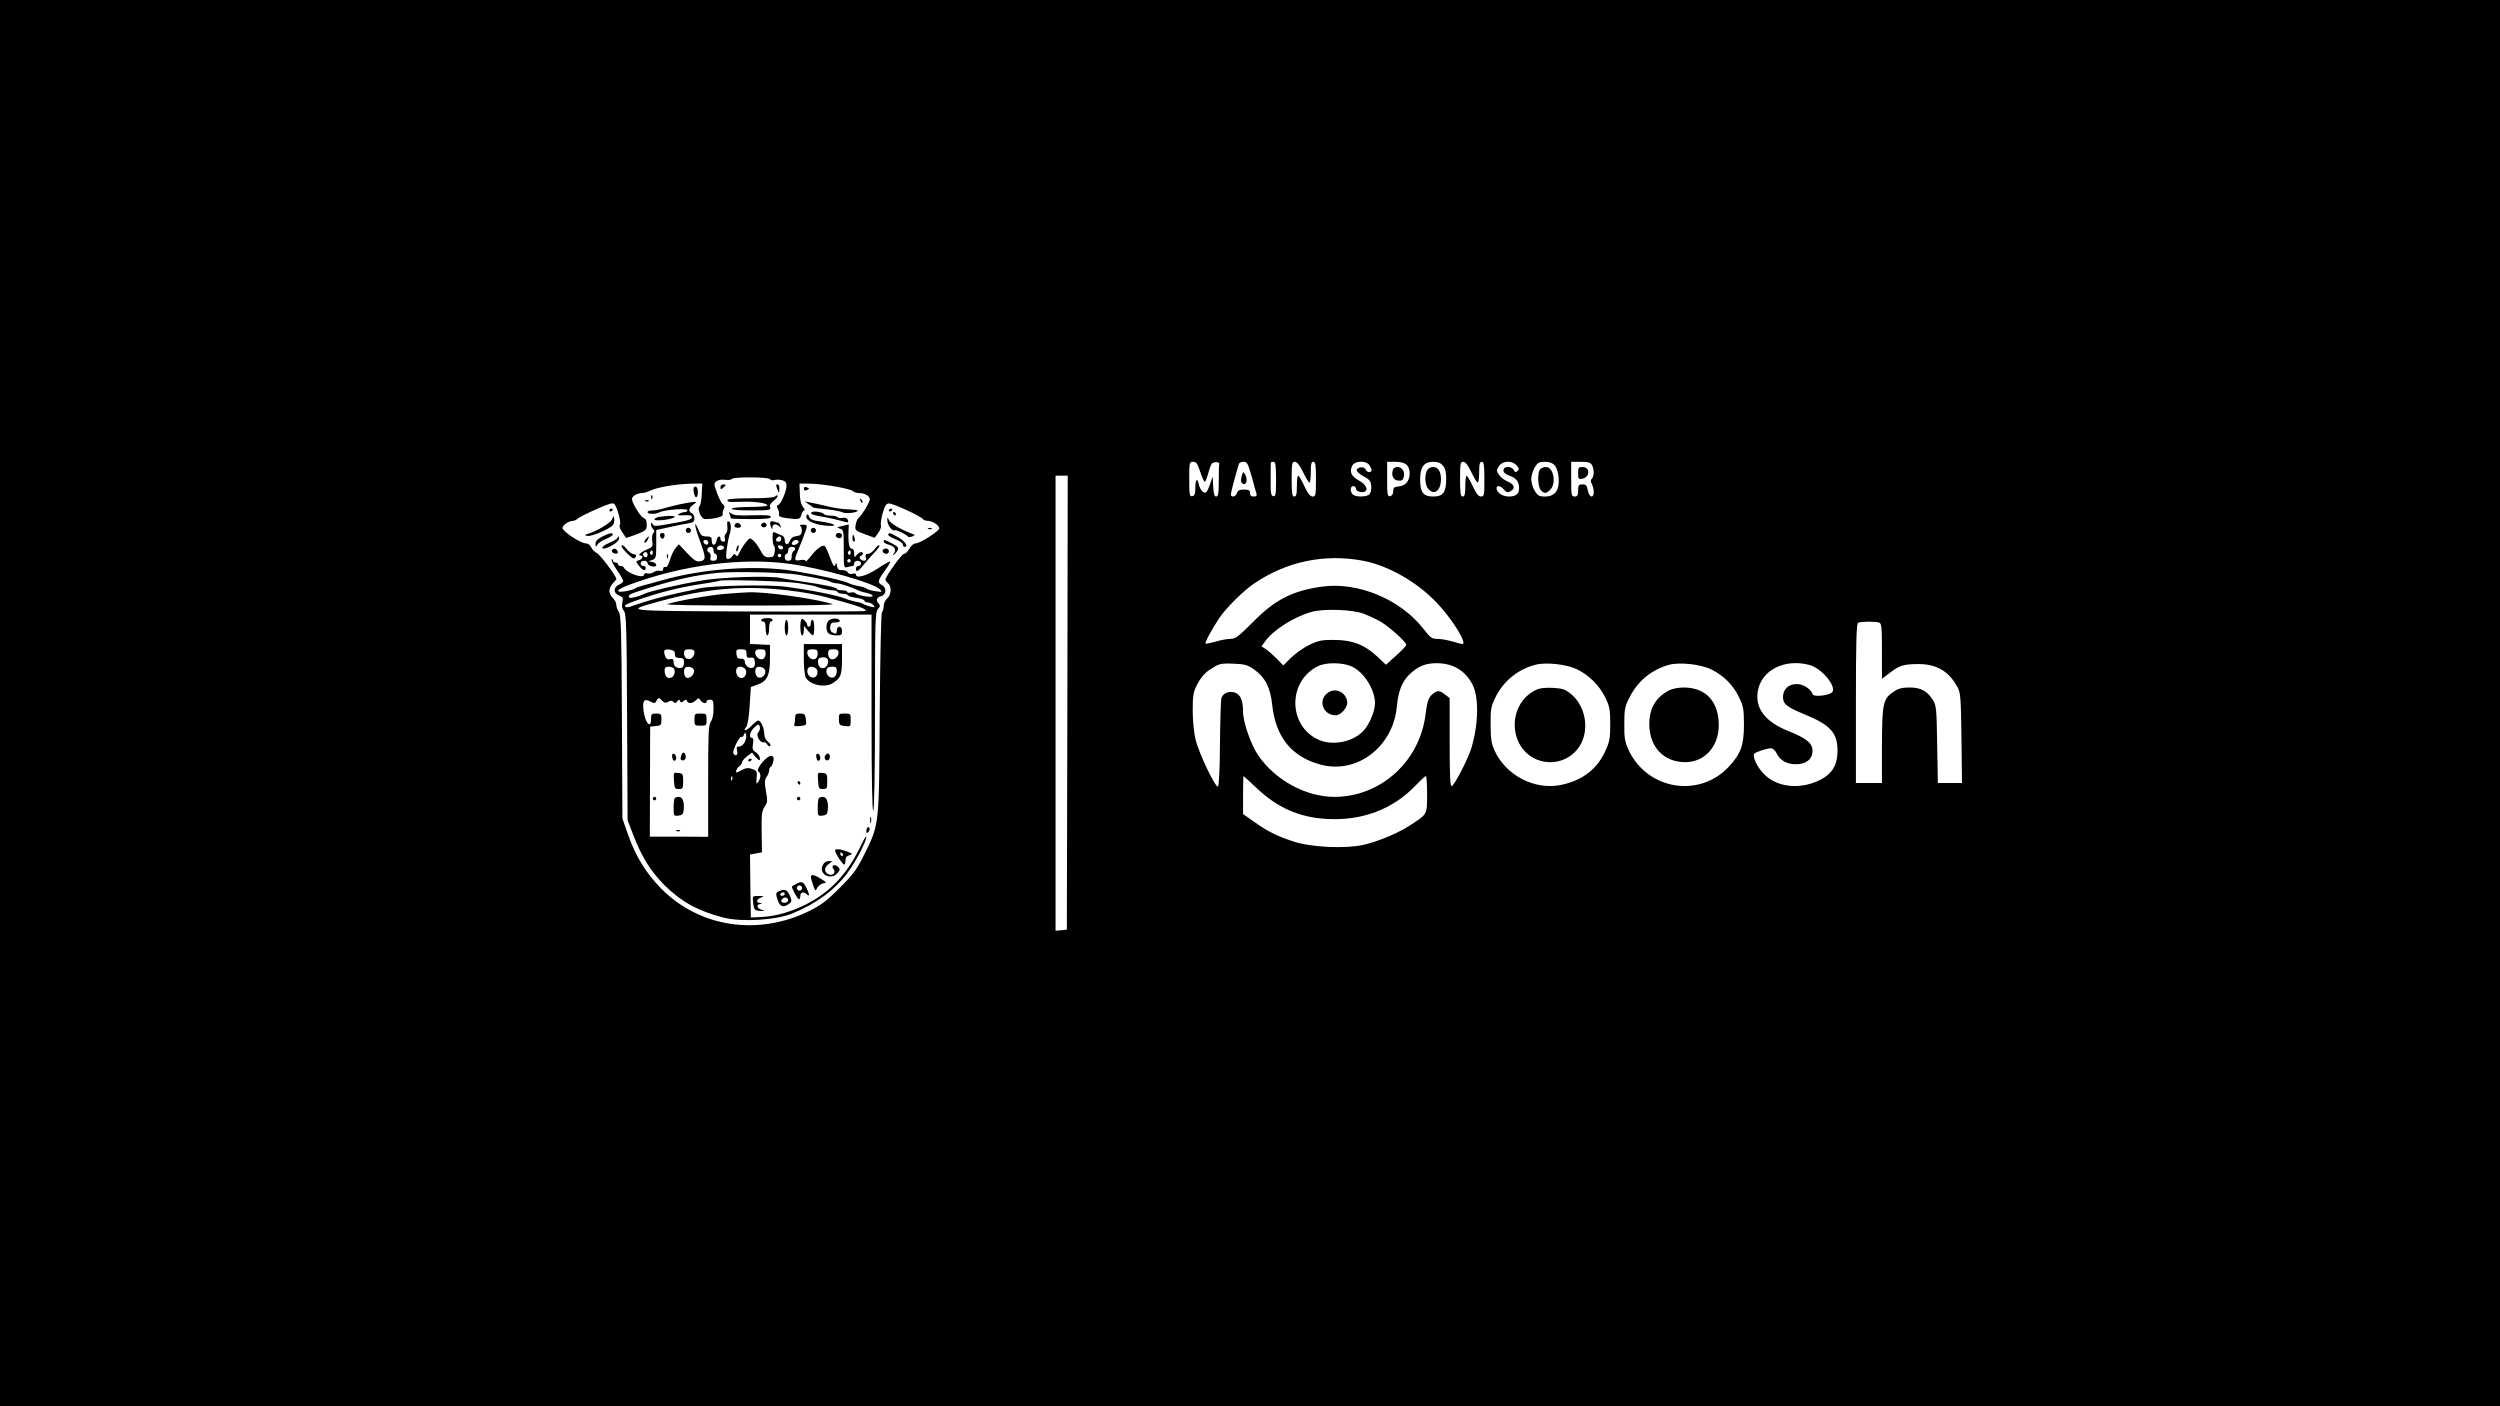 <?xml version="1.0" standalone="no"?>
<!DOCTYPE svg PUBLIC "-//W3C//DTD SVG 20010904//EN"
 "http://www.w3.org/TR/2001/REC-SVG-20010904/DTD/svg10.dtd">
<svg version="1.0" xmlns="http://www.w3.org/2000/svg"
 width="1440pt" height="810pt" viewBox="0 0 1440 810"
 preserveAspectRatio="xMidYMid meet">

<g transform="translate(0,810) scale(0.1,-0.1)"
fill="#000000" stroke="none">
<path d="M0 4050 l0 -4050 7200 0 7200 0 0 4050 0 4050 -7200 0 -7200 0 0
-4050z m6914 1330 c11 -32 22 -57 26 -55 4 3 13 24 19 47 6 24 15 49 20 56 8
14 48 13 44 -1 -2 -4 -3 -47 -3 -97 0 -72 -3 -90 -15 -90 -10 0 -15 15 -17 58
l-3 57 -14 -40 c-7 -22 -17 -44 -22 -49 -12 -14 -37 11 -44 45 -9 41 -20 27
-20 -24 0 -32 -4 -42 -17 -45 -16 -3 -18 7 -18 97 0 98 1 101 23 101 18 0 25
-10 41 -60z m295 -22 c12 -46 25 -91 28 -100 4 -13 0 -18 -16 -18 -14 0 -21 6
-21 20 0 16 -7 20 -34 20 -26 0 -36 -5 -41 -20 -7 -22 -35 -28 -35 -7 0 10 17
76 46 175 2 6 14 12 27 12 20 0 25 -9 46 -82z m141 -19 c0 -87 -2 -100 -16
-97 -13 2 -16 19 -15 96 0 50 0 94 1 97 0 3 7 5 15 5 12 0 15 -18 15 -101z
m156 41 c16 -33 32 -60 37 -60 4 0 7 27 7 60 0 47 3 60 15 60 12 0 15 -18 15
-100 0 -92 -2 -100 -19 -100 -14 0 -28 17 -48 60 -15 33 -31 60 -35 60 -5 0
-8 -27 -8 -60 0 -47 -3 -60 -15 -60 -12 0 -15 18 -15 100 0 90 2 100 18 100
13 0 28 -19 48 -60z m380 43 c7 -10 14 -24 14 -30 0 -18 -27 -16 -34 3 -7 19
-51 15 -51 -5 0 -8 18 -24 40 -35 33 -17 41 -27 43 -54 2 -18 -2 -40 -9 -48
-14 -17 -80 -19 -97 -2 -17 17 -15 48 3 48 8 0 15 -6 15 -14 0 -15 27 -25 48
-19 26 10 11 42 -30 65 -46 25 -57 52 -38 87 14 27 77 29 96 4z m216 0 c22
-20 24 -71 3 -100 -9 -13 -28 -23 -48 -25 -27 -2 -32 -7 -32 -28 0 -15 -7 -26
-18 -28 -15 -3 -17 7 -17 97 l0 101 47 0 c29 0 53 -6 65 -17z m209 -5 c14 -15
19 -37 19 -77 0 -77 -18 -101 -75 -101 -57 0 -75 24 -75 98 0 72 21 101 74
102 27 0 44 -6 57 -22z m164 -38 c16 -33 32 -60 37 -60 4 0 8 27 8 60 0 47 3
60 15 60 12 0 15 -18 15 -100 0 -93 -1 -100 -20 -100 -14 0 -27 16 -47 60 -15
32 -31 59 -35 60 -5 0 -8 -27 -8 -60 0 -47 -3 -60 -15 -60 -12 0 -15 18 -15
100 0 90 2 100 18 100 13 0 28 -19 47 -60z m260 40 c15 -16 16 -23 6 -33 -10
-9 -14 -8 -22 6 -14 24 -59 23 -59 -2 0 -13 11 -23 35 -31 38 -13 55 -35 55
-72 0 -33 -18 -48 -59 -48 -36 0 -71 23 -71 47 0 20 23 16 43 -7 14 -17 21
-18 37 -10 30 16 24 39 -15 56 -19 8 -42 25 -51 39 -15 23 -15 27 0 50 21 32
74 34 101 5z m220 0 c11 -12 20 -41 23 -73 5 -71 -21 -107 -79 -107 -34 0 -42
5 -59 33 -11 17 -20 48 -20 67 0 19 9 50 20 68 17 27 25 32 58 32 26 0 45 -7
57 -20z m215 1 c13 -26 13 -64 -1 -78 -8 -8 -8 -17 0 -31 6 -11 11 -32 11 -46
0 -39 -27 -32 -34 9 -6 29 -11 35 -31 35 -22 0 -25 -5 -25 -35 0 -28 -4 -35
-20 -35 -19 0 -20 7 -20 100 l0 100 55 0 c43 0 56 -4 65 -19z m-3022 -1368
l-3 -1308 -32 -3 -33 -3 0 1310 0 1311 35 0 35 0 -2 -1307z m-1713 1287 c4 -6
15 -8 25 -5 10 3 30 3 44 -1 20 -5 26 -12 26 -33 0 -33 -35 -111 -50 -111 -8
0 -7 -6 0 -21 7 -11 9 -26 7 -34 -4 -9 9 -14 40 -19 74 -10 82 -8 89 19 3 14
11 25 17 25 5 0 2 8 -7 19 -11 12 -18 38 -19 77 l-2 59 65 -1 c78 -2 229 -29
243 -43 6 -6 22 -11 35 -11 32 0 62 -17 62 -36 0 -16 -46 -93 -66 -109 -6 -5
-14 -24 -16 -41 -4 -29 -1 -31 53 -51 l57 -21 21 29 c11 15 18 35 15 43 -3 8
2 40 10 70 13 45 21 56 37 56 24 0 184 -74 194 -89 3 -6 16 -11 28 -11 27 0
67 -26 67 -43 0 -16 -111 -87 -136 -87 -11 0 -26 -13 -36 -30 -9 -17 -23 -30
-31 -30 -13 0 -107 -131 -107 -149 0 -5 7 -14 15 -21 22 -18 19 -67 -5 -87
-11 -10 -20 -29 -20 -43 0 -14 -4 -30 -10 -36 -5 -5 -10 -238 -13 -584 -4
-655 -1 -635 -93 -820 -40 -80 -62 -109 -138 -185 -73 -73 -107 -99 -176 -133
-294 -144 -629 -94 -850 128 -88 89 -149 187 -193 314 l-32 91 -3 584 c-2 491
-5 587 -17 605 -8 11 -15 30 -15 42 0 11 -9 29 -20 39 -11 10 -20 29 -20 42 0
12 9 32 20 43 11 11 20 22 20 25 0 16 -93 140 -112 149 -13 6 -27 21 -33 34
-5 12 -19 22 -30 22 -31 0 -135 69 -135 89 0 17 37 41 62 41 6 0 19 6 27 14 9
7 57 32 108 54 73 32 94 38 102 28 18 -22 41 -110 31 -120 -5 -5 0 -21 13 -40
12 -17 22 -32 23 -34 1 -1 28 8 60 20 55 22 59 25 59 56 0 22 -5 34 -17 38
-18 5 -68 87 -68 110 0 16 31 34 58 34 10 0 32 6 48 14 37 19 151 38 234 40
l65 1 -3 -59 c-1 -33 -7 -65 -13 -72 -15 -18 10 -74 32 -74 53 0 107 14 102
26 -2 7 0 21 5 30 7 13 6 21 -4 29 -8 5 -23 35 -34 65 -19 52 -19 56 -3 68 11
8 31 11 50 8 18 -2 35 0 38 5 8 13 212 12 220 -1z m3417 -470 c145 -28 310
-122 425 -243 89 -94 177 -237 146 -237 -5 0 -30 7 -57 15 -27 8 -66 15 -86
15 -33 0 -41 6 -82 59 -132 169 -377 271 -583 242 -172 -24 -272 -75 -402
-208 -80 -80 -97 -93 -126 -93 -18 0 -57 -7 -86 -16 -29 -8 -55 -13 -57 -11
-6 5 37 84 79 147 39 58 139 157 198 197 188 129 407 175 631 133z m8 -307
c25 -10 64 -28 86 -40 48 -26 154 -120 154 -137 0 -6 -27 -34 -59 -63 l-58
-52 -52 49 c-71 66 -142 94 -246 94 -67 1 -90 -3 -140 -27 -33 -15 -81 -49
-107 -74 l-46 -46 -39 40 c-21 21 -49 46 -62 54 l-25 16 22 30 c45 64 166 140
265 168 72 21 246 14 307 -12z m2964 -49 c14 -5 16 -29 16 -165 l0 -159 46 35
c56 43 80 50 169 50 103 -1 173 -44 221 -135 17 -31 19 -64 22 -292 l3 -258
-70 0 -69 0 -4 223 c-3 207 -5 224 -25 256 -33 51 -69 71 -134 71 -42 0 -65
-6 -90 -23 -63 -42 -68 -66 -69 -309 l0 -218 -75 0 -75 0 0 459 c0 358 3 460
13 464 18 8 103 8 121 1z m-3602 -269 c66 -47 95 -104 106 -206 20 -186 114
-301 282 -344 209 -54 415 105 436 337 8 88 30 142 74 185 47 45 90 63 154 63
95 0 166 -42 208 -124 38 -74 34 -235 -9 -371 -21 -64 -95 -207 -111 -213 -9
-3 -12 58 -12 251 l0 256 -26 20 c-34 27 -47 26 -77 -1 -20 -19 -26 -39 -36
-113 -33 -271 -259 -475 -525 -475 -164 0 -340 96 -438 238 -42 61 -88 192
-88 252 0 64 -14 98 -45 110 -34 13 -73 -3 -80 -32 -3 -13 -7 -132 -8 -266 -1
-152 -6 -243 -12 -243 -16 -3 -110 194 -128 269 -10 41 -17 110 -17 169 0 87
3 106 26 151 17 34 41 63 67 81 59 39 63 41 144 38 62 -2 78 -7 115 -32z m564
16 c70 -32 134 -133 134 -212 0 -39 -26 -107 -57 -147 -55 -72 -182 -102 -268
-63 -177 80 -179 338 -3 424 45 23 142 22 194 -2z m1295 -15 c71 -34 132 -94
166 -165 24 -49 28 -68 28 -151 0 -84 -4 -103 -29 -157 -47 -104 -133 -169
-254 -194 -152 -32 -319 55 -384 199 -17 37 -22 67 -22 147 -1 91 2 105 28
159 46 93 129 161 230 187 60 16 177 3 237 -25z m776 -2 c72 -35 128 -92 161
-163 24 -49 27 -69 27 -156 0 -118 -18 -166 -86 -240 -170 -184 -470 -135
-578 94 -22 49 -26 69 -25 151 0 86 3 101 31 155 48 94 128 159 228 186 60 16
182 3 242 -27z m568 25 c74 -21 163 -135 124 -160 -27 -17 -103 -23 -107 -9
-11 31 -55 60 -92 60 -48 0 -80 -30 -80 -75 0 -40 21 -57 125 -100 149 -61
190 -107 189 -212 -1 -85 -34 -135 -112 -171 -113 -51 -240 -35 -312 40 -40
40 -69 104 -54 118 12 10 73 30 95 30 10 0 24 -12 31 -27 21 -43 59 -65 112
-65 60 0 96 29 96 78 0 43 -35 72 -141 114 -132 53 -191 131 -174 229 20 122
157 190 300 150z m-3188 -707 c119 -114 246 -170 404 -179 203 -12 382 55 513
193 29 30 55 54 59 54 4 0 7 -47 7 -104 0 -118 2 -114 -89 -174 -71 -48 -186
-97 -276 -118 -107 -24 -304 -15 -408 20 -98 33 -145 57 -224 113 l-63 44 0
110 c0 60 1 109 3 109 1 0 34 -31 74 -68z"/>
<path d="M7156 5370 c-12 -36 -10 -54 7 -58 19 -4 24 32 7 58 -8 13 -10 13
-14 0z"/>
<path d="M8024 5396 c-12 -32 0 -61 28 -64 22 -3 29 2 34 22 7 31 -10 56 -38
56 -10 0 -21 -6 -24 -14z"/>
<path d="M8220 5391 c-17 -32 -12 -89 10 -111 34 -34 70 -3 70 60 0 44 -17 70
-45 70 -14 0 -29 -8 -35 -19z"/>
<path d="M8872 5398 c-18 -18 -15 -103 4 -122 20 -21 30 -20 54 4 36 36 18
130 -25 130 -11 0 -26 -5 -33 -12z"/>
<path d="M9090 5374 c0 -31 3 -35 21 -32 48 7 51 68 4 68 -22 0 -25 -4 -25
-36z"/>
<path d="M4150 5294 c0 -14 3 -14 15 -4 8 7 15 14 15 16 0 2 -7 4 -15 4 -8 0
-15 -7 -15 -16z"/>
<path d="M4471 5303 c0 -5 4 -17 9 -28 8 -18 9 -17 9 8 1 15 -3 27 -9 27 -5 0
-10 -3 -9 -7z"/>
<path d="M3997 5293 c-8 -13 5 -63 14 -57 12 7 12 51 0 59 -5 3 -12 2 -14 -2z"/>
<path d="M4630 5285 c0 -9 6 -12 15 -9 8 4 15 7 15 9 0 2 -7 5 -15 9 -9 3 -15
0 -15 -9z"/>
<path d="M3751 5234 c0 -11 3 -14 6 -6 3 7 2 16 -1 19 -3 4 -6 -2 -5 -13z"/>
<path d="M4465 5241 c-4 -7 -56 -11 -141 -11 -83 0 -134 -4 -134 -10 0 -12 7
-13 87 -10 73 2 143 -8 143 -21 0 -5 -45 -9 -99 -9 -56 0 -103 -4 -106 -10 -4
-6 35 -10 110 -10 106 0 117 2 111 17 -5 11 2 24 21 39 15 12 25 25 22 29 -4
3 -10 2 -14 -4z"/>
<path d="M4956 5217 c3 -10 9 -15 12 -12 3 3 0 11 -7 18 -10 9 -11 8 -5 -6z"/>
<path d="M3718 5213 c7 -3 16 -2 19 1 4 3 -2 6 -13 5 -11 0 -14 -3 -6 -6z"/>
<path d="M3910 5194 c-36 -9 -79 -19 -96 -25 -17 -5 -42 -9 -57 -9 -15 0 -27
-4 -27 -10 0 -13 46 -13 68 -1 29 15 162 25 162 12 0 -6 -8 -11 -17 -11 -10 0
-25 -5 -33 -11 -11 -7 -3 -9 30 -7 34 2 45 -1 45 -12 0 -10 -21 -18 -70 -27
-143 -26 -147 -27 -156 -12 -7 12 -9 11 -9 -2 0 -8 5 -20 12 -27 9 -9 9 -15 1
-23 -6 -6 -9 -26 -6 -45 5 -31 3 -35 -30 -49 -36 -15 -57 -35 -38 -35 19 0 12
-22 -9 -27 -19 -5 -19 -6 2 -34 12 -15 25 -26 30 -23 13 9 9 24 -7 24 -8 0
-15 7 -15 15 0 8 9 15 20 15 11 0 20 -6 20 -14 0 -7 11 -16 25 -18 16 -4 25
-1 25 8 0 7 -10 15 -22 17 l-23 4 23 8 c20 7 22 13 22 90 l0 82 73 16 c39 9
89 19 110 22 30 5 37 10 37 29 0 13 -7 26 -15 30 -22 8 -18 31 8 49 21 15 21
16 2 16 -11 -1 -49 -7 -85 -15z m-150 -280 c0 -8 -5 -12 -10 -9 -6 4 -8 11 -5
16 9 14 15 11 15 -7z m-30 -9 c0 -8 -4 -15 -9 -15 -13 0 -22 16 -14 24 11 11
23 6 23 -9z"/>
<path d="M4660 5194 c14 -11 27 -19 30 -19 3 -1 37 -5 75 -9 39 -4 78 -12 88
-17 18 -10 87 -2 87 10 0 3 -24 6 -52 7 -29 0 -84 8 -123 18 -38 9 -83 19
-100 22 l-30 6 25 -18z"/>
<path d="M3510 5159 c0 -5 5 -7 10 -4 6 3 10 8 10 11 0 2 -4 4 -10 4 -5 0 -10
-5 -10 -11z"/>
<path d="M5120 5159 c0 -5 5 -7 10 -4 6 3 10 8 10 11 0 2 -4 4 -10 4 -5 0 -10
-5 -10 -11z"/>
<path d="M4674 5148 c-6 -9 6 -14 51 -22 33 -5 95 -19 138 -31 23 -6 26 -5 21
10 -5 11 -15 15 -31 12 -13 -2 -26 0 -29 4 -3 5 -20 9 -39 9 -19 0 -36 4 -39
9 -8 12 -66 20 -72 9z"/>
<path d="M4203 5137 c4 -10 7 -21 7 -23 0 -2 52 -4 115 -4 85 0 115 3 115 13
0 9 -26 11 -105 9 -78 -3 -110 0 -122 10 -15 11 -16 11 -10 -5z"/>
<path d="M5145 5140 c3 -5 8 -10 11 -10 2 0 4 5 4 10 0 6 -5 10 -11 10 -5 0
-7 -4 -4 -10z"/>
<path d="M4647 5133 c-18 -29 53 -62 138 -62 45 0 11 15 -50 24 -57 7 -70 13
-77 35 -3 9 -7 10 -11 3z"/>
<path d="M3525 5108 c-9 -21 -81 -64 -139 -83 -21 -7 -21 -8 -1 -12 23 -4 126
40 145 62 6 8 10 23 8 35 -3 21 -3 21 -13 -2z"/>
<path d="M3798 5123 c-16 -2 -28 -9 -28 -15 0 -12 100 -1 115 13 9 9 -34 10
-87 2z"/>
<path d="M5111 5103 c-1 -25 28 -65 41 -57 7 5 67 -23 78 -37 3 -4 14 -3 25 1
18 7 17 9 -10 19 -64 25 -117 57 -125 76 -8 19 -9 19 -9 -2z"/>
<path d="M4189 5093 c-1 -4 0 -20 1 -35 1 -14 -4 -29 -10 -33 -6 -4 -8 -15 -5
-26 4 -13 2 -19 -9 -19 -9 0 -16 7 -16 15 0 23 -18 18 -22 -7 -5 -32 -28 -35
-28 -4 0 22 -4 26 -31 26 -25 0 -32 6 -45 36 -29 69 -25 26 6 -57 37 -102 38
-115 3 -122 -22 -4 -34 4 -75 47 l-48 51 -19 -22 c-10 -12 -25 -43 -32 -68 -9
-29 -18 -44 -26 -41 -7 3 -13 -2 -13 -10 0 -11 -6 -15 -18 -12 -10 3 -26 0
-36 -7 -9 -7 -26 -11 -36 -8 -11 3 -20 0 -20 -6 0 -28 -103 8 -118 42 -2 4
-10 7 -18 7 -8 0 -14 5 -14 10 0 6 -7 10 -15 10 -8 0 -15 5 -15 12 0 6 -3 8
-7 5 -3 -4 10 -31 30 -60 21 -30 37 -58 37 -64 0 -5 -11 -15 -25 -21 -33 -15
-33 -49 1 -62 22 -9 25 -14 19 -41 -5 -21 -2 -36 9 -48 13 -15 16 -90 18 -611
l3 -595 32 -83 c51 -131 100 -210 182 -292 97 -96 195 -149 341 -186 106 -26
301 -14 395 25 138 57 243 135 314 230 51 68 111 184 111 211 0 8 -14 -13 -30
-48 -79 -167 -178 -272 -325 -345 -84 -41 -169 -65 -250 -69 l-60 -3 -3 181
-2 182 34 6 35 7 -2 117 c-1 100 1 121 17 145 17 25 18 35 8 89 -9 50 -9 64 3
82 8 11 15 28 15 37 0 10 4 19 8 21 5 2 12 15 16 31 5 19 2 29 -8 33 -24 9
-98 -78 -77 -91 15 -9 14 -37 -2 -59 -11 -15 -12 -12 -9 23 4 37 1 42 -24 51
-21 8 -35 8 -54 -2 -14 -7 -28 -14 -32 -16 -16 -8 -7 21 10 34 9 7 17 18 17
25 0 6 13 21 28 33 l29 21 19 -24 c11 -13 22 -22 24 -19 9 9 -7 38 -26 48 -14
8 -16 18 -12 45 4 23 2 35 -6 35 -20 0 -12 36 14 60 22 20 25 21 31 6 3 -9 1
-23 -6 -31 -11 -13 -10 -21 0 -41 8 -13 20 -22 27 -20 7 3 17 -2 22 -12 5 -9
13 -13 18 -9 4 5 -2 16 -14 25 -13 10 -21 28 -21 45 1 32 -20 77 -35 77 -5 0
-23 -14 -39 -31 -29 -30 -53 -34 -29 -5 7 9 16 62 19 122 l7 107 34 12 c59 19
76 54 76 148 l0 82 -57 3 -58 3 0 84 0 85 350 0 350 0 0 -572 c0 -374 4 -568
10 -558 6 9 10 232 10 579 0 514 1 566 17 583 13 14 14 21 5 30 -19 19 -14 37
13 44 31 8 34 48 5 64 -27 15 -25 25 16 82 20 27 34 51 32 54 -3 2 -36 -16
-73 -41 -65 -43 -125 -59 -125 -34 0 6 -8 8 -19 4 -12 -3 -23 0 -28 8 -4 8
-19 14 -33 13 -19 -1 -26 5 -29 24 -3 22 -4 23 -10 6 -6 -15 -12 -5 -30 42
-12 34 -26 64 -31 67 -14 9 -50 -19 -82 -62 -16 -20 -28 -31 -28 -25 0 7 -11
9 -30 6 -34 -7 -37 0 -16 48 21 51 44 111 51 134 5 18 1 22 -21 22 -15 0 -21
-4 -14 -8 6 -4 10 -18 8 -31 -2 -18 -10 -25 -31 -27 -19 -2 -31 -11 -38 -28
-10 -28 -29 -24 -29 7 0 11 -8 22 -17 25 -10 3 -26 10 -35 15 -16 8 -18 4 -18
-30 0 -22 4 -42 8 -45 5 -3 7 -19 4 -36 -4 -25 -9 -30 -33 -30 -23 0 -32 7
-48 38 -10 20 -29 46 -40 57 -22 19 -22 19 -46 -10 -13 -17 -29 -43 -36 -58
-9 -21 -14 -25 -21 -15 -7 10 -10 9 -19 -4 -5 -10 -17 -18 -25 -18 -13 0 -14
10 -8 58 4 31 11 67 15 80 12 31 11 69 -1 77 -5 3 -10 3 -11 -2z m311 -98 c0
-8 -7 -15 -15 -15 -16 0 -20 12 -8 23 11 12 23 8 23 -8z m-420 -21 c0 -17 -22
-14 -28 4 -2 7 3 12 12 12 9 0 16 -7 16 -16z m520 6 c0 -12 -28 -25 -36 -17
-9 9 6 27 22 27 8 0 14 -5 14 -10z m-429 -35 c0 -5 -9 -11 -21 -13 -20 -3 -27
8 -13 22 10 9 34 3 34 -9z m340 0 c-1 -15 -24 -12 -29 3 -3 9 2 13 12 10 10
-1 17 -7 17 -13z m-401 -15 c0 -11 5 -20 10 -20 6 0 10 -9 10 -20 0 -14 -7
-20 -21 -20 -16 0 -20 5 -16 20 3 12 -1 23 -10 29 -18 10 -9 31 13 31 8 0 14
-9 14 -20z m470 11 c0 -6 -4 -13 -10 -16 -5 -3 -10 -17 -10 -31 0 -17 -5 -24
-20 -24 -13 0 -20 7 -20 20 0 11 5 20 10 20 6 0 10 9 10 20 0 13 7 20 20 20
11 0 20 -4 20 -9z m-80 -41 c0 -5 -4 -10 -10 -10 -5 0 -10 5 -10 10 0 6 5 10
10 10 6 0 10 -4 10 -10z m50 -48 c188 -26 483 -110 519 -147 15 -16 13 -16
-29 -10 -25 4 -47 11 -50 15 -3 4 -22 10 -44 14 -21 4 -46 11 -55 16 -29 15
-161 45 -311 70 -218 37 -526 16 -765 -52 -38 -11 -88 -25 -110 -30 -22 -6
-45 -15 -50 -19 -6 -4 -30 -11 -53 -15 -65 -10 -51 11 26 39 306 113 645 157
922 119z m45 -62 c134 -24 171 -32 187 -40 10 -6 27 -10 38 -10 19 0 88 -23
120 -39 9 -5 30 -12 48 -15 54 -12 51 -30 -4 -21 -27 4 -52 12 -55 17 -4 6
-16 8 -28 5 -12 -3 -21 -1 -21 4 0 5 -13 9 -30 9 -16 0 -30 4 -30 8 0 9 -73
24 -205 43 -38 5 -93 15 -120 20 -66 14 -342 5 -455 -15 -124 -21 -292 -60
-325 -75 -38 -18 -83 -29 -89 -24 -14 15 0 22 97 52 167 53 283 78 407 91 95
10 388 3 465 -10z m5 -49 c47 -7 94 -16 105 -21 24 -10 74 -21 97 -21 10 0 20
-4 23 -10 4 -5 17 -9 30 -9 13 0 26 -4 29 -9 3 -5 26 -12 51 -15 25 -4 45 -11
45 -17 0 -5 8 -9 19 -9 10 0 24 -7 32 -16 11 -13 9 -14 -17 -8 -16 4 -33 10
-39 14 -5 4 -26 11 -45 14 -19 4 -44 11 -55 16 -52 21 -201 51 -355 71 -99 13
-423 6 -490 -10 -25 -6 -79 -18 -120 -26 -83 -18 -192 -48 -258 -72 -23 -9
-45 -13 -49 -9 -10 10 1 16 78 43 127 43 233 70 359 89 52 8 100 16 105 19 21
8 373 -2 455 -14z m-65 -41 c87 -10 170 -25 225 -40 179 -48 233 -67 226 -79
-2 -3 -305 -5 -673 -3 -737 3 -722 1 -508 60 267 73 477 91 730 62z m-649
-357 c1 -7 2 -17 3 -23 0 -5 12 -10 26 -10 20 0 25 -5 25 -24 0 -30 -13 -40
-40 -31 -12 4 -20 15 -20 30 0 18 -4 22 -20 18 -14 -4 -22 1 -29 18 -5 13 -7
28 -4 32 8 13 58 4 59 -10z m114 -2 c0 -10 -6 -24 -14 -30 -20 -17 -46 -3 -46
25 0 20 5 24 30 24 23 0 30 -5 30 -19z m300 -7 c0 -20 4 -25 23 -22 18 2 23
-2 25 -25 2 -18 -2 -29 -12 -33 -20 -8 -46 13 -46 36 0 11 -8 16 -22 16 -18
-1 -24 5 -26 27 -3 24 0 27 27 27 27 0 31 -4 31 -26z m110 1 c0 -14 -7 -28
-15 -31 -20 -8 -45 13 -45 37 0 14 7 19 30 19 25 0 30 -4 30 -25z m-526 -90
c7 -19 -2 -42 -18 -48 -24 -10 -41 13 -37 51 1 17 48 15 55 -3z m114 -6 c4
-22 -25 -50 -43 -43 -15 6 -21 45 -8 58 12 12 48 2 51 -15z m300 -5 c4 -29
-23 -51 -43 -34 -16 13 -20 42 -8 54 14 14 48 1 51 -20z m110 2 c5 -26 -26
-50 -45 -35 -14 12 -17 41 -6 53 13 13 48 1 51 -18z m-593 -173 c13 -13 21
-14 35 -5 13 8 21 7 29 -1 9 -9 14 -8 22 3 8 12 12 12 16 2 4 -10 8 -10 21 0
12 10 16 10 19 1 6 -18 31 -16 51 3 14 15 17 15 27 0 13 -18 35 -22 35 -6 0 6
9 10 20 10 17 0 20 -7 20 -53 0 -32 -6 -61 -16 -75 -13 -19 -15 -67 -15 -342
l0 -320 -168 1 -168 0 1 317 1 317 33 3 c29 3 32 6 32 38 0 31 -2 34 -30 34
-27 0 -30 -3 -30 -30 0 -66 -37 -20 -44 54 -5 52 5 64 41 45 22 -12 26 -11 34
4 12 21 14 21 34 0z m474 -239 c-7 -13 -21 -24 -31 -24 -15 0 -17 -5 -12 -25
6 -25 -9 -35 -22 -14 -7 13 35 101 46 94 5 -3 11 3 15 13 8 16 8 16 13 -2 2
-10 -2 -29 -9 -42z m-72 -216 c-3 -8 -6 -5 -6 6 -1 11 2 17 5 13 3 -3 4 -12 1
-19z"/>
<path d="M4185 4680 c-93 -7 -270 -38 -340 -59 -19 -6 153 -9 475 -9 316 0
494 3 475 9 -111 33 -400 73 -490 67 -11 0 -65 -4 -120 -8z"/>
<path d="M4000 3955 c0 -33 2 -35 35 -35 33 0 35 2 35 35 0 33 -2 35 -35 35
-33 0 -35 -2 -35 -35z"/>
<path d="M3926 3754 c-10 -25 -7 -34 9 -34 8 0 15 9 15 19 0 26 -16 35 -24 15z"/>
<path d="M3872 3739 c1 -13 8 -23 13 -21 15 3 12 35 -3 40 -9 3 -13 -3 -10
-19z"/>
<path d="M3882 3603 c3 -44 5 -48 28 -48 23 0 25 4 25 45 0 42 -2 45 -28 48
-28 3 -28 3 -25 -45z"/>
<path d="M3760 3500 c0 -5 5 -10 10 -10 6 0 10 5 10 10 0 6 -4 10 -10 10 -5 0
-10 -4 -10 -10z"/>
<path d="M3887 3503 c-4 -3 -7 -28 -7 -55 0 -48 1 -49 28 -46 21 2 28 9 30 32
5 44 -6 76 -27 76 -10 0 -21 -3 -24 -7z"/>
<path d="M3898 3313 c7 -3 16 -2 19 1 4 3 -2 6 -13 5 -11 0 -14 -3 -6 -6z"/>
<path d="M4437 5093 c-2 -4 -1 -17 4 -28 6 -17 8 -17 8 -2 1 20 21 22 40 5 10
-11 11 -10 6 5 -4 9 -11 17 -15 17 -5 0 -15 3 -23 6 -8 3 -17 2 -20 -3z"/>
<path d="M4237 5084 c-13 -13 -7 -24 14 -24 11 0 19 5 17 12 -5 14 -22 21 -31
12z"/>
<path d="M4385 5081 c-7 -12 12 -24 25 -16 11 7 4 25 -10 25 -5 0 -11 -4 -15
-9z"/>
<path d="M4850 5070 c-32 -7 -33 -8 -12 -15 21 -7 22 -12 22 -117 0 -110 0
-110 23 -104 12 3 25 6 30 6 4 0 7 7 7 15 0 8 9 15 20 15 11 0 20 -7 20 -15 0
-8 -7 -15 -15 -15 -8 0 -15 -7 -15 -15 0 -25 14 -17 50 28 19 23 47 55 63 71
15 16 25 31 22 35 -4 3 -16 -6 -27 -22 -11 -15 -28 -27 -38 -27 -13 0 -17 -5
-13 -20 4 -14 0 -20 -10 -20 -20 0 -35 22 -19 28 7 2 12 8 12 13 0 15 -22 10
-36 -8 -12 -16 -13 -15 -14 10 0 17 -5 27 -15 27 -15 0 -21 44 -17 113 1 15 1
26 0 26 -2 -1 -19 -5 -38 -9z m50 -156 c0 -8 -5 -12 -10 -9 -6 4 -8 11 -5 16
9 14 15 11 15 -7z m0 -44 c0 -5 -4 -10 -10 -10 -5 0 -10 5 -10 10 0 6 5 10 10
10 6 0 10 -4 10 -10z"/>
<path d="M3950 5045 c0 -8 7 -15 15 -15 8 0 15 7 15 15 0 8 -7 15 -15 15 -8 0
-15 -7 -15 -15z"/>
<path d="M4670 5045 c0 -8 7 -15 15 -15 8 0 15 7 15 15 0 8 -7 15 -15 15 -8 0
-15 -7 -15 -15z"/>
<path d="M5348 5053 c7 -3 16 -2 19 1 4 3 -2 6 -13 5 -11 0 -14 -3 -6 -6z"/>
<path d="M3468 5009 c-27 -14 -38 -26 -38 -42 1 -20 2 -20 11 -4 6 10 28 25
50 33 21 9 39 20 39 25 0 13 -20 9 -62 -12z"/>
<path d="M3802 5014 c4 -21 22 -23 26 -1 2 10 -3 17 -13 17 -10 0 -15 -6 -13
-16z"/>
<path d="M4817 5024 c-9 -10 2 -24 19 -24 8 0 14 7 14 15 0 15 -21 21 -33 9z"/>
<path d="M5116 5021 c-3 -5 15 -16 39 -26 25 -9 45 -23 45 -31 0 -8 5 -14 11
-14 24 0 1 34 -39 56 -48 27 -49 27 -56 15z"/>
<path d="M4910 5000 c0 -11 4 -20 9 -20 5 0 7 9 4 20 -3 11 -7 20 -9 20 -2 0
-4 -9 -4 -20z"/>
<path d="M3555 5000 c-4 -6 -24 -18 -46 -27 -21 -8 -39 -21 -39 -28 0 -20 88
25 94 47 5 20 1 23 -9 8z"/>
<path d="M3720 4995 c-7 -9 -10 -18 -7 -21 3 -3 10 4 17 15 13 25 8 27 -10 6z"/>
<path d="M5090 4980 c0 -5 11 -12 25 -16 36 -9 51 -30 34 -51 -9 -11 -10 -14
-2 -9 7 4 17 15 23 26 8 15 3 21 -30 39 -46 24 -50 25 -50 11z"/>
<path d="M3580 4952 c0 -4 16 -24 35 -42 30 -29 37 -32 45 -20 7 11 4 16 -10
18 -11 2 -28 14 -39 28 -19 24 -31 31 -31 16z"/>
<path d="M4243 4945 c-3 -9 -3 -18 -1 -21 3 -3 8 4 11 16 6 23 -1 27 -10 5z"/>
<path d="M3525 4930 c-3 -6 1 -13 10 -16 19 -8 30 0 20 15 -8 14 -22 14 -30 1z"/>
<path d="M5087 4934 c-9 -10 2 -24 19 -24 8 0 14 7 14 15 0 15 -21 21 -33 9z"/>
<path d="M3841 4894 c0 -11 3 -14 6 -6 3 7 2 16 -1 19 -3 4 -6 -2 -5 -13z"/>
<path d="M4385 4530 c-3 -5 1 -10 9 -10 12 0 16 -10 16 -40 0 -22 5 -40 10
-40 6 0 10 18 10 40 0 22 5 40 10 40 6 0 10 5 10 10 0 6 -13 10 -29 10 -17 0
-33 -4 -36 -10z"/>
<path d="M4617 4534 c-11 -11 -8 -94 3 -94 6 0 10 12 10 28 l1 27 22 -27 c13
-16 26 -28 30 -28 4 0 7 20 7 45 0 25 -4 45 -10 45 -5 0 -10 -9 -10 -20 0 -11
-4 -20 -10 -20 -5 0 -10 4 -10 8 0 15 -26 43 -33 36z"/>
<path d="M4778 4529 c-21 -12 -24 -59 -6 -77 7 -7 27 -12 45 -12 29 0 33 3 33
25 0 16 -6 25 -15 25 -8 0 -15 -9 -15 -20 0 -22 -7 -25 -28 -11 -8 4 -12 19
-10 32 2 19 9 24 31 24 15 -1 26 4 24 10 -5 14 -39 17 -59 4z"/>
<path d="M4520 4485 c0 -25 5 -45 10 -45 6 0 10 20 10 45 0 25 -4 45 -10 45
-5 0 -10 -20 -10 -45z"/>
<path d="M4630 4304 c0 -47 5 -94 10 -105 25 -45 114 -64 160 -32 44 30 49 44
50 136 l0 87 -110 0 -110 0 0 -86z m80 31 c0 -14 -7 -28 -15 -31 -20 -8 -45
13 -45 37 0 14 7 19 30 19 25 0 30 -4 30 -25z m120 6 c0 -24 -25 -45 -45 -37
-8 3 -15 17 -15 31 0 21 5 25 30 25 23 0 30 -5 30 -19z m-60 -50 c-1 -47 -53
-56 -58 -9 -2 19 2 27 15 30 26 6 43 -2 43 -21z m-62 -54 c6 -28 -16 -49 -39
-36 -19 10 -25 39 -12 53 13 13 48 1 51 -17z m112 0 c0 -32 -18 -49 -42 -36
-18 10 -24 39 -11 52 3 4 17 7 30 7 17 0 23 -6 23 -23z"/>
<path d="M4580 3966 c0 -13 -2 -30 -5 -38 -4 -10 4 -13 33 -10 37 4 38 5 34
38 -4 30 -8 34 -33 34 -24 0 -29 -4 -29 -24z"/>
<path d="M4832 3956 c1 -31 4 -35 35 -38 32 -4 33 -3 33 34 0 37 -1 38 -35 38
-33 0 -34 -2 -33 -34z"/>
<path d="M4702 3739 c1 -13 8 -23 13 -21 15 3 12 35 -3 40 -9 3 -13 -3 -10
-19z"/>
<path d="M4757 3753 c-13 -12 -7 -33 8 -33 8 0 15 9 15 20 0 20 -11 26 -23 13z"/>
<path d="M4310 3719 c0 -5 5 -7 10 -4 6 3 10 8 10 11 0 2 -4 4 -10 4 -5 0 -10
-5 -10 -11z"/>
<path d="M4712 3603 c3 -44 5 -48 28 -48 23 0 25 4 25 45 0 42 -2 45 -28 48
-28 3 -28 3 -25 -45z"/>
<path d="M4595 3590 c3 -5 8 -10 11 -10 2 0 4 5 4 10 0 6 -5 10 -11 10 -5 0
-7 -4 -4 -10z"/>
<path d="M4590 3500 c0 -5 5 -10 10 -10 6 0 10 5 10 10 0 6 -4 10 -10 10 -5 0
-10 -4 -10 -10z"/>
<path d="M4717 3503 c-4 -3 -7 -28 -7 -55 0 -48 1 -49 28 -46 21 2 28 9 30 32
5 44 -6 76 -27 76 -10 0 -21 -3 -24 -7z"/>
<path d="M5012 3375 c0 -16 2 -22 5 -12 2 9 2 23 0 30 -3 6 -5 -1 -5 -18z"/>
<path d="M4997 3334 c-4 -4 -7 -14 -7 -23 0 -11 3 -12 11 -4 6 6 10 16 7 23
-2 6 -7 8 -11 4z"/>
<path d="M4810 3200 c0 -14 43 -80 53 -80 4 0 7 11 7 24 0 16 7 26 23 30 20 7
20 8 -13 21 -43 16 -70 18 -70 5z m45 -20 c3 -5 1 -10 -4 -10 -6 0 -11 5 -11
10 0 6 2 10 4 10 3 0 8 -4 11 -10z"/>
<path d="M4738 3115 c-23 -51 48 -88 86 -44 16 19 16 23 3 36 -20 20 -43 7
-26 -13 15 -19 -2 -39 -26 -31 -28 11 -30 38 -4 58 l24 19 -23 0 c-14 0 -26
-9 -34 -25z"/>
<path d="M4671 3048 c0 -7 6 -29 13 -48 12 -34 13 -34 24 -13 7 12 22 23 34
25 21 3 20 5 -13 26 -41 25 -59 28 -58 10z"/>
<path d="M4585 3008 c-11 -6 -21 -12 -23 -13 -6 -5 32 -75 40 -75 4 0 8 9 8
20 0 22 20 26 38 8 17 -17 15 3 -4 40 -17 34 -27 38 -59 20z m35 -23 c0 -8 -7
-15 -15 -15 -8 0 -15 7 -15 15 0 8 7 15 15 15 8 0 15 -7 15 -15z"/>
<path d="M4493 2969 c-26 -10 -27 -14 -12 -58 12 -34 33 -40 64 -17 16 12 17
17 6 44 -15 36 -28 42 -58 31z m27 -19 c0 -5 -7 -10 -16 -10 -8 0 -12 5 -9 10
3 6 10 10 16 10 5 0 9 -4 9 -10z m20 -35 c0 -8 -9 -15 -20 -15 -20 0 -26 11
-13 23 12 13 33 7 33 -8z"/>
<path d="M4338 2935 c-3 -3 -2 -22 1 -43 6 -34 9 -37 41 -39 29 -1 31 -1 11 5
-30 9 -38 29 -14 35 17 4 17 5 1 6 -25 1 -22 20 5 31 20 8 20 9 -9 9 -17 1
-33 -1 -36 -4z"/>
<path d="M7659 4116 c-71 -35 -46 -136 35 -136 28 0 66 42 66 72 0 51 -56 87
-101 64z"/>
<path d="M8843 4124 c-162 -82 -156 -330 9 -399 100 -41 214 3 259 100 43 93
15 216 -64 279 -32 26 -48 31 -105 34 -48 2 -76 -2 -99 -14z"/>
<path d="M9615 4124 c-78 -40 -115 -104 -115 -196 1 -131 83 -218 207 -218
112 0 193 90 193 213 0 137 -75 217 -202 217 -29 0 -66 -7 -83 -16z"/>
</g>
</svg>
